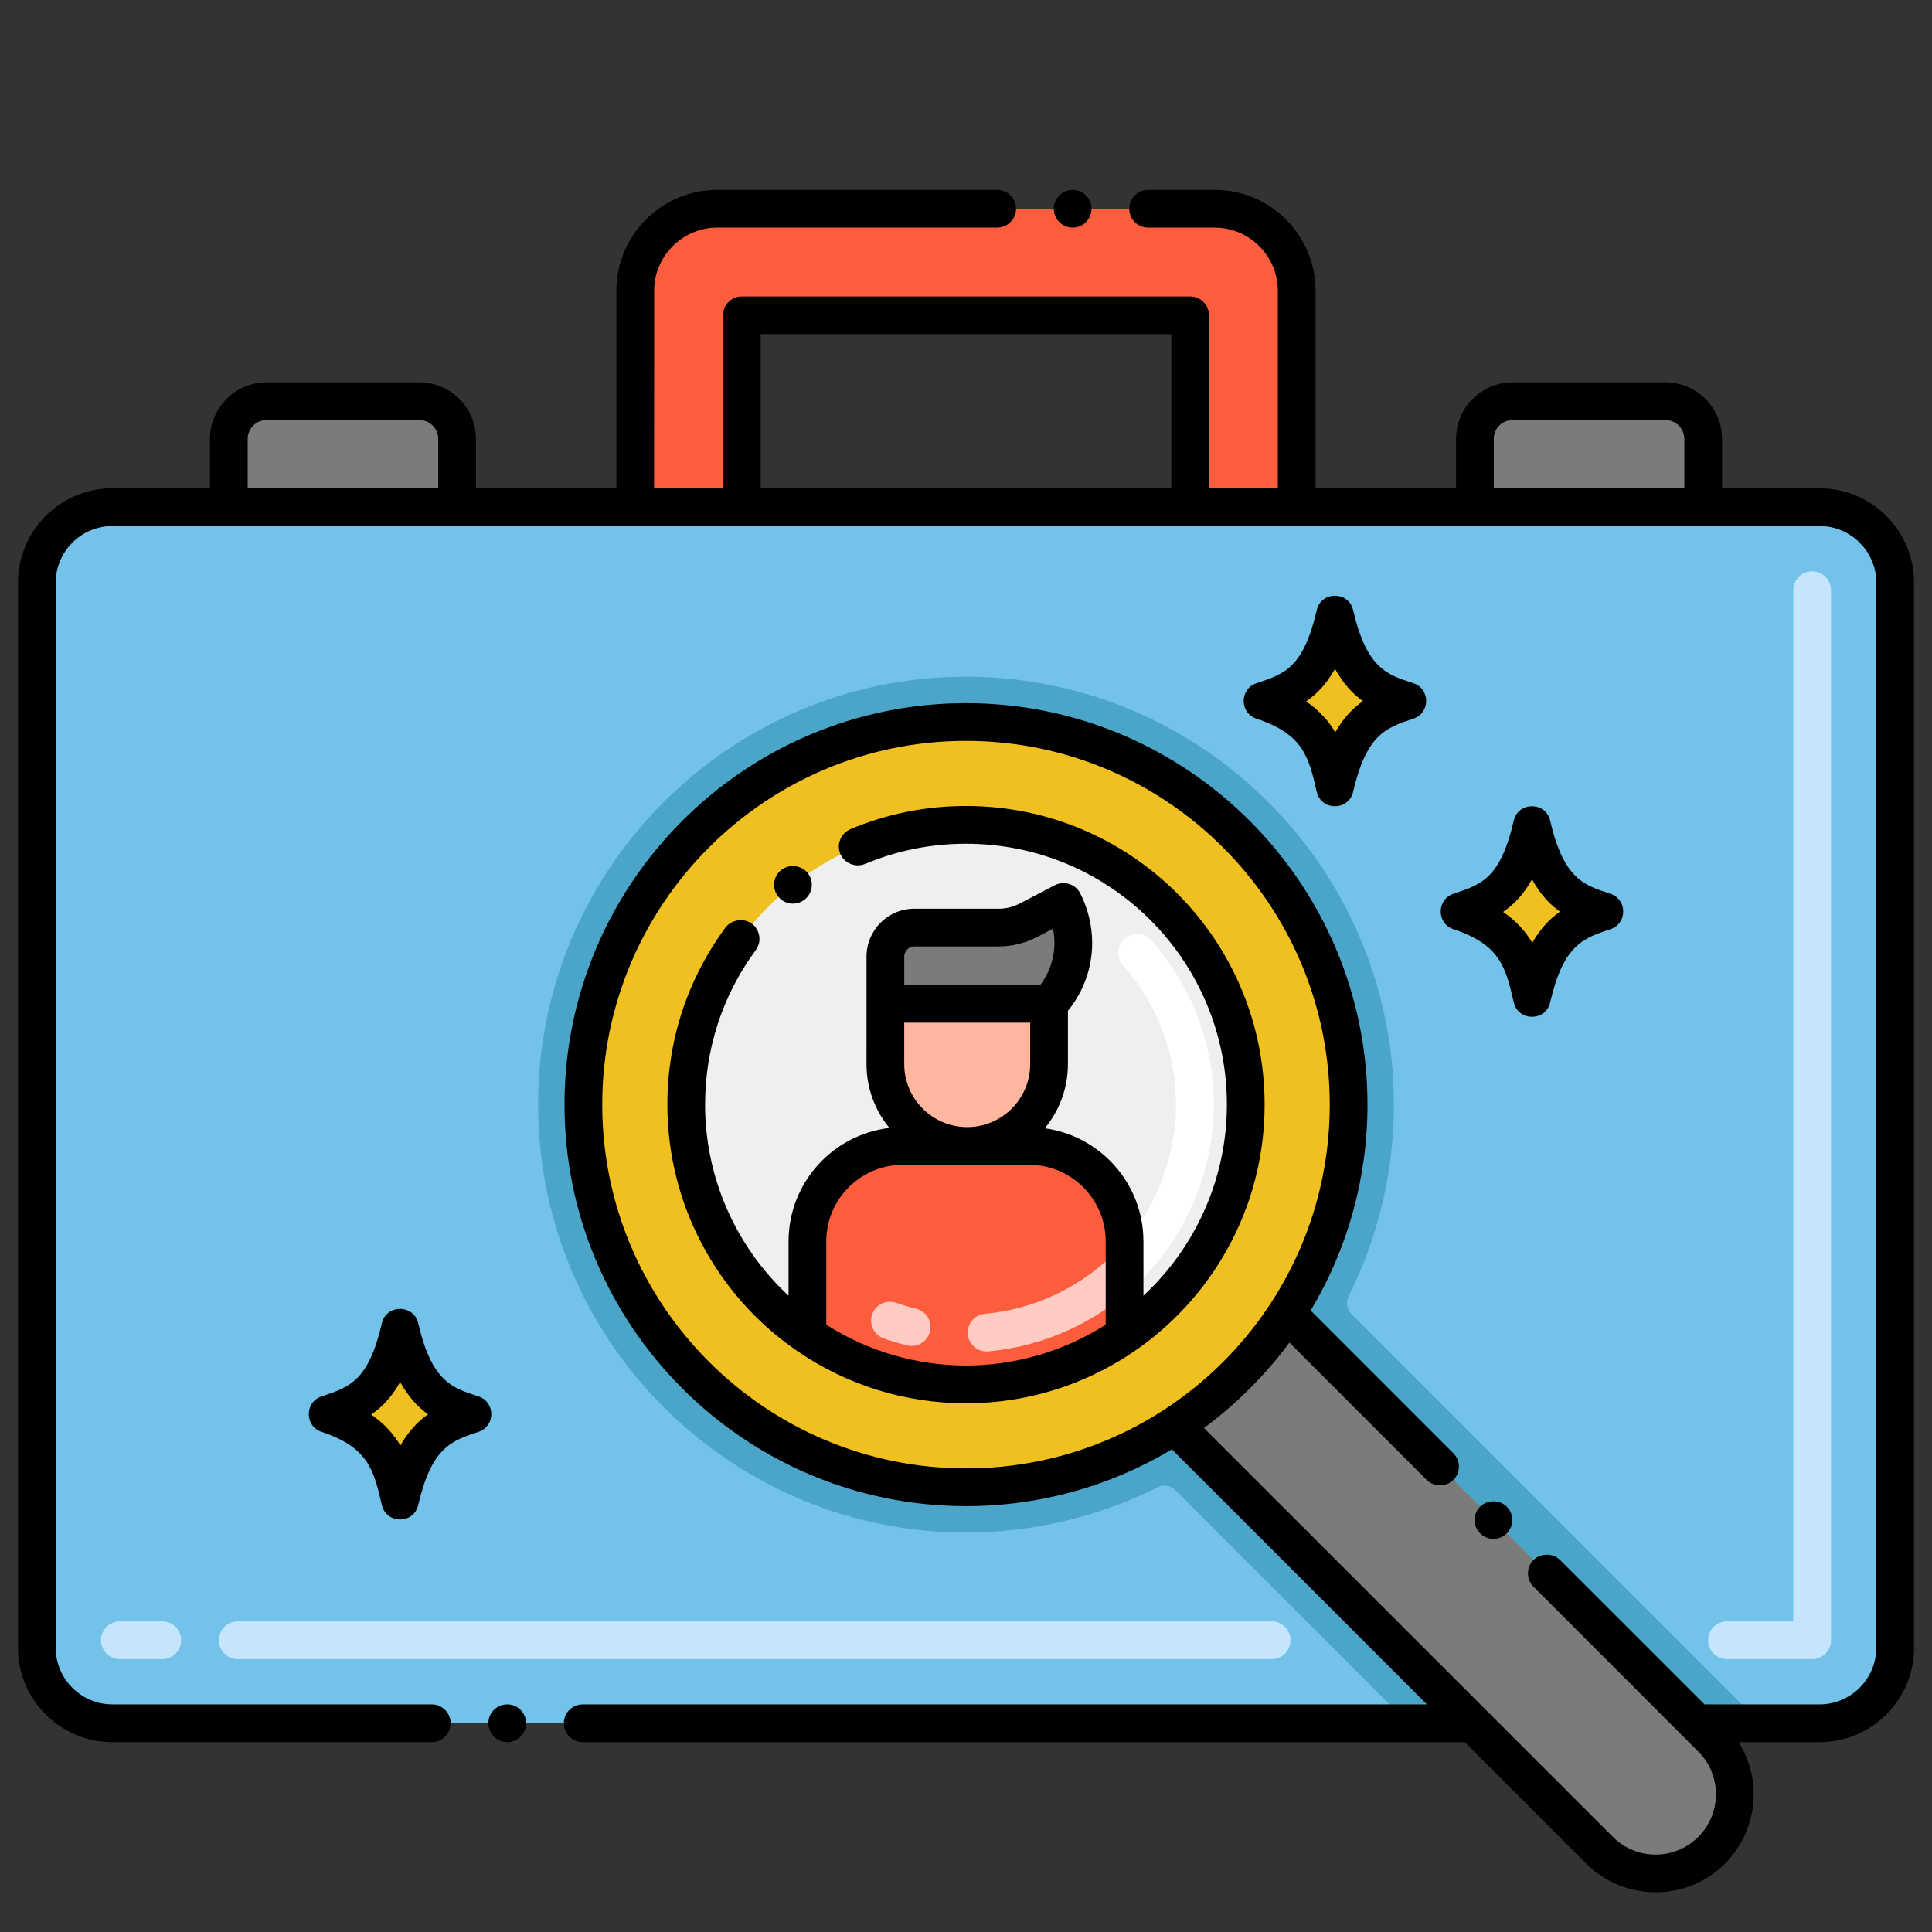 <?xml version="1.0" encoding="utf-8"?>
<!-- Generator: Adobe Illustrator 24.0.0, SVG Export Plug-In . SVG Version: 6.00 Build 0)  -->
<svg version="1.1" xmlns="http://www.w3.org/2000/svg" xmlns:xlink="http://www.w3.org/1999/xlink" x="0px" y="0px"
	 viewBox="0 0 256 256" enable-background="new 0 0 256 256" xml:space="preserve">
<rect x="0" y="0" width="256" height="256" fill="#333333" stroke="none"/>
<g id="Layer_2">
</g>
<g id="Layer_1">
	<g>
	</g>
	<g>
		<path fill="#72C2E9" d="M251.12,77.2v141.14c0,5.52-4.48,10-10,10h-16.3l-54.32-54.32c-3.86,5.93-8.93,10.99-14.85,14.85
			l39.47,39.47H14.88c-5.52,0-10-4.48-10-10V77.2c0-5.52,4.48-10,10-10h226.24C246.64,67.2,251.12,71.68,251.12,77.2z"/>
		<path fill="#4BA5C8" d="M155.65,188.87l39.47,39.47h-8.48l-30.91-30.9c-0.38-0.39-0.89-0.59-1.41-0.59c-0.31,0-0.61,0.07-0.9,0.21
			c-7.82,3.93-16.61,6.01-25.42,6.01c-31.26,0-56.7-25.44-56.7-56.7s25.44-56.7,56.7-56.7s56.7,25.44,56.7,56.7
			c0,8.8-2.08,17.59-6.01,25.42c-0.38,0.77-0.23,1.7,0.38,2.31l51.97,51.98c0.7,0.7,1.34,1.46,1.89,2.26h-8.11l-54.32-54.32
			C166.64,179.95,161.57,185.01,155.65,188.87z"/>
		<path fill="#F0C020" d="M178.7,146.37c0,10.2-3.02,19.7-8.2,27.65c-3.86,5.93-8.93,10.99-14.85,14.85
			c-7.95,5.19-17.45,8.2-27.65,8.2c-28,0-50.7-22.7-50.7-50.7s22.7-50.7,50.7-50.7S178.7,118.37,178.7,146.37z"/>
		<path fill="#FC5D3D" d="M171.825,38.524V67.2h-14.123V41.783H98.298V67.2H84.176V38.524c0-6,4.864-10.864,10.864-10.864h65.921
			C166.961,27.66,171.825,32.524,171.825,38.524z"/>
		<path fill="#7D7B79" d="M55.57,53.16H35.32c-2.761,0-5,2.239-5,5v9.04h30.25v-9.04C60.57,55.399,58.331,53.16,55.57,53.16z"/>
		<path fill="#7D7B79" d="M220.68,53.16h-20.25c-2.761,0-5,2.239-5,5v9.04h30.25v-9.04C225.68,55.399,223.441,53.16,220.68,53.16z"
			/>
		<path fill="#F0C020" d="M62.63,187.381c-3.683-1.217-7.487-2.281-9.623-11.48c-1.967,8.473-5.118,9.992-9.623,11.48
			c7.347,2.428,8.455,6.447,9.623,11.48C55.021,190.185,58.35,188.795,62.63,187.381z"/>
		<path fill="#F0C020" d="M186.51,92.881c-3.683-1.217-7.487-2.281-9.623-11.48c-1.967,8.473-5.118,9.992-9.623,11.48
			c7.347,2.428,8.455,6.447,9.623,11.48C178.9,95.685,182.23,94.295,186.51,92.881z"/>
		<path fill="#F0C020" d="M212.615,120.78c-3.683-1.217-7.487-2.281-9.623-11.481c-1.967,8.473-5.118,9.992-9.623,11.481
			c7.347,2.428,8.455,6.447,9.623,11.48C205.005,123.584,208.335,122.194,212.615,120.78z"/>
		<path fill="#7D7B79" d="M226.8,245.17c-4.1,4.1-10.75,4.1-14.85,0l-56.3-56.3c5.92-3.86,10.99-8.92,14.85-14.85l54.32,54.32
			l1.98,1.98C230.9,234.42,230.9,241.07,226.8,245.17z"/>
		<path fill="#EFEFEF" d="M165.071,146.37c0,12.655-6.353,23.852-16.058,30.533c-5.973,4.12-13.211,6.538-21.012,6.538
			s-15.039-2.41-21.012-6.53c-9.697-6.681-16.058-17.861-16.058-30.541c0-20.473,16.598-37.071,37.071-37.071
			S165.071,125.897,165.071,146.37z"/>
		<path fill="#7C7B7A" d="M139.012,133.014h-21.695l0.005-6.278c0.002-2.112,1.714-3.823,3.826-3.823h11.195
			c1.358,0,2.695-0.328,3.899-0.957l4.676-2.441C143.282,124.236,142.295,129.516,139.012,133.014z"/>
		<path fill="#FFB69F" d="M128.162,151.846L128.162,151.846c-5.99,0-10.845-4.856-10.845-10.845v-7.988h21.69v7.988
			C139.007,146.991,134.152,151.846,128.162,151.846z"/>
		<path fill="#FC5D3D" d="M149.012,164.484v12.419c-5.973,4.12-13.211,6.538-21.012,6.538s-15.039-2.41-21.012-6.53v-12.427
			c0-6.976,5.662-12.638,12.638-12.638h16.749C143.351,151.846,149.012,157.508,149.012,164.484z"/>
		<path d="M50.598,199.421c-1.067-4.599-1.771-7.637-7.989-9.691c-2.259-0.746-2.254-3.952,0-4.697
			c3.743-1.237,6.216-2.054,7.989-9.692c0.589-2.538,4.228-2.545,4.818,0c1.813,7.811,4.522,8.549,7.989,9.691
			c2.259,0.746,2.254,3.952,0,4.697c-3.609,1.192-6.218,2.054-7.989,9.691C54.825,201.971,51.191,201.971,50.598,199.421z
			 M49.185,187.438c1.78,1.222,2.996,2.618,3.872,4.094c1.061-1.875,2.29-3.166,3.659-4.128c-1.312-0.939-2.583-2.269-3.699-4.279
			C51.913,185.109,50.625,186.45,49.185,187.438z"/>
		<path d="M174.478,104.921c-1.067-4.599-1.771-7.637-7.989-9.691c-2.259-0.746-2.254-3.952,0-4.697
			c3.743-1.237,6.216-2.054,7.989-9.692c0.589-2.538,4.228-2.545,4.818,0c1.813,7.811,4.522,8.549,7.989,9.691
			c2.259,0.746,2.254,3.952,0,4.697c-3.609,1.192-6.218,2.054-7.989,9.691C178.705,107.471,175.07,107.471,174.478,104.921z
			 M173.064,92.938c1.78,1.222,2.996,2.618,3.872,4.094c1.061-1.875,2.29-3.166,3.659-4.128c-1.312-0.939-2.583-2.269-3.699-4.279
			C175.793,90.609,174.504,91.95,173.064,92.938z"/>
		<path d="M200.583,132.819c-1.067-4.599-1.771-7.637-7.989-9.691c-2.259-0.746-2.254-3.952,0-4.697
			c3.743-1.237,6.216-2.054,7.989-9.692c0.589-2.538,4.228-2.545,4.818,0c1.813,7.811,4.522,8.549,7.989,9.691
			c2.259,0.746,2.254,3.952,0,4.697c-3.609,1.192-6.218,2.054-7.989,9.691C204.81,135.369,201.176,135.37,200.583,132.819z
			 M199.169,120.836c1.78,1.222,2.996,2.618,3.872,4.094c1.061-1.875,2.29-3.166,3.659-4.128c-1.313-0.939-2.583-2.269-3.699-4.279
			C201.898,118.508,200.61,119.848,199.169,120.836z"/>
		<g>
			<g>
				<g>
					<g>
						<path fill="#C5E5FE" d="M168.5,219.84h-137c-1.381,0-2.5-1.119-2.5-2.5s1.119-2.5,2.5-2.5h137c1.381,0,2.5,1.119,2.5,2.5
							S169.881,219.84,168.5,219.84z M21.5,219.84h-5.62c-1.381,0-2.5-1.119-2.5-2.5s1.119-2.5,2.5-2.5h5.62
							c1.381,0,2.5,1.119,2.5,2.5S22.881,219.84,21.5,219.84z"/>
					</g>
					<g>
						<path fill="#C5E5FE" d="M240.12,219.84h-11.287c-1.381,0-2.5-1.119-2.5-2.5s1.119-2.5,2.5-2.5h8.787V78.2
							c0-1.381,1.119-2.5,2.5-2.5s2.5,1.119,2.5,2.5v139.14C242.62,218.721,241.501,219.84,240.12,219.84z"/>
					</g>
				</g>
			</g>
			<g>
				<g>
					<path fill="#FFFFFF" d="M147.207,169.959c-0.955-0.998-0.921-2.58,0.077-3.535c5.43-5.199,8.544-12.523,8.544-20.096
						c0-6.775-2.489-13.312-7.009-18.405c-0.916-1.033-0.822-2.613,0.211-3.529s2.613-0.821,3.529,0.211
						c5.332,6.009,8.269,13.724,8.269,21.723c0,8.93-3.677,17.571-10.087,23.708C149.746,170.989,148.164,170.958,147.207,169.959z"
						/>
				</g>
				<g>
					<path fill="#FFCBC3" d="M128.236,176.806c-0.125-1.375,0.888-2.591,2.263-2.716c6.289-0.571,12.248-3.292,16.778-7.659
						c0.993-0.958,2.577-0.93,3.535,0.064c0.958,0.994,0.93,2.577-0.064,3.535c-5.347,5.155-12.378,8.365-19.796,9.039
						C129.563,179.192,128.36,178.171,128.236,176.806z M120.206,178.271c-1.047-0.255-2.095-0.566-3.114-0.925
						c-1.302-0.459-1.986-1.887-1.527-3.189c0.458-1.303,1.888-1.985,3.189-1.527c0.862,0.304,1.749,0.567,2.635,0.784
						c1.341,0.327,2.164,1.679,1.837,3.021C122.897,177.785,121.534,178.597,120.206,178.271z"/>
				</g>
			</g>
		</g>
		<path d="M14.88,230.84h42.33c1.38,0,2.5-1.12,2.5-2.5s-1.12-2.5-2.5-2.5H14.88c-4.13-0.01-7.49-3.37-7.5-7.5V77.2
			c0.01-4.13,3.37-7.49,7.5-7.5c23.731,0,196.772,0,226.24,0c4.13,0.01,7.489,3.37,7.5,7.5v141.14c-0.011,4.13-3.37,7.49-7.5,7.5
			h-15.262l-19.138-19.13c-0.939-0.94-2.59-0.94-3.53,0c-0.964,0.964-0.98,2.549,0,3.53l21.841,21.85
			c3.108,3.088,3.137,8.172,0,11.31c-3.124,3.121-8.186,3.124-11.311,0l-54.189-54.18c4.323-3.186,8.239-7.134,11.319-11.32
			l18.2,18.2c0.94,0.95,2.59,0.95,3.53,0c0.979-0.97,0.979-2.56,0-3.53l-18.907-18.915c4.93-8.238,7.527-17.627,7.527-27.284
			c0-29.334-23.865-53.2-53.2-53.2c-29.334,0-53.2,23.866-53.2,53.2s23.866,53.2,53.2,53.2c9.673,0,19.063-2.597,27.285-7.525
			l33.795,33.795H77.21c-1.38,0-2.5,1.12-2.5,2.5s1.12,2.5,2.5,2.5h0.01h116.86l16.1,16.1c4.956,4.955,13.192,5.176,18.39,0
			c4.393-4.411,4.964-11.095,1.812-16.1h10.739c6.89,0,12.5-5.61,12.5-12.5V77.2c0-6.89-5.61-12.5-12.5-12.5h-12.94v-6.54
			c0-4.14-3.37-7.5-7.5-7.5h-20.25c-4.13,0-7.5,3.36-7.5,7.5v6.54h-18.61V38.52c0-7.36-5.989-13.36-13.359-13.36h-8.83
			c-1.38,0-2.5,1.12-2.5,2.5c0,1.38,1.12,2.5,2.5,2.5h8.83c4.6,0.01,8.35,3.76,8.359,8.36V64.7H160.2V41.78
			c0-1.327-1.075-2.5-2.5-2.5H98.3c-1.318,0-2.5,1.072-2.5,2.5V64.7h-9.13l0.01-26.18c0-4.6,3.76-8.35,8.36-8.36h37.09
			c1.38,0,2.5-1.12,2.5-2.5c0-1.38-1.12-2.5-2.5-2.5H95.04c-7.37,0-13.36,6-13.37,13.36V64.7h-18.6v-6.54c0-4.13-3.37-7.5-7.5-7.5
			H35.32c-4.13,0-7.5,3.37-7.5,7.5v6.54H14.88c-6.89,0-12.5,5.61-12.5,12.5v141.14C2.38,225.23,7.99,230.84,14.88,230.84z
			 M79.8,146.37c0-26.578,21.623-48.2,48.2-48.2c26.578,0,48.2,21.623,48.2,48.2c0,26.579-21.549,48.2-48.2,48.2
			C101.422,194.57,79.8,172.948,79.8,146.37z M197.93,58.16c0-1.38,1.12-2.5,2.5-2.5h20.25c1.38,0,2.5,1.12,2.5,2.5v6.54h-25.25
			V58.16z M100.8,44.28h54.4V64.7h-54.4V44.28z M32.82,58.16c0-1.38,1.12-2.5,2.5-2.5h20.25c1.38,0,2.5,1.12,2.5,2.5v6.54H32.82
			V58.16z"/>
		<circle cx="67.21" cy="228.34" r="2.5"/>
		<circle cx="142.13" cy="27.66" r="2.5"/>
		<path d="M199.649,203.17c0.971-0.951,1.003-2.528,0-3.53c-0.939-0.95-2.59-0.94-3.529,0c-0.98,0.97-0.98,2.56,0,3.53
			C197.076,204.146,198.673,204.167,199.649,203.17z"/>
		<path d="M167.569,146.37c0-21.867-17.697-39.57-39.569-39.57c-5.31,0-10.46,1.03-15.31,3.07c-1.28,0.54-1.88,2.01-1.34,3.28
			c0.52,1.23,2.02,1.86,3.26,1.33c0.01,0,0.01,0,0.01,0c4.24-1.78,8.74-2.68,13.38-2.68c19.09,0,34.569,15.47,34.569,34.57
			c0,9.679-4.069,18.819-11.057,25.312v-7.197c0-7.645-5.703-13.969-13.074-14.981c1.915-2.31,3.068-5.274,3.068-8.502v-7.064
			c2.071-2.55,3.213-5.7,3.213-8.997c0-2.24-0.54-4.5-1.57-6.55c-0.654-1.286-2.215-1.718-3.39-1.09l-4.68,2.44
			c-0.84,0.44-1.79,0.67-2.74,0.67h-11.19c-3.49,0-6.32,2.84-6.33,6.32c0,3.567-0.003,7.256-0.003,14.271
			c0,3.208,1.139,6.154,3.032,8.458c-7.512,0.883-13.361,7.279-13.361,15.025v7.202c-6.991-6.495-11.058-15.64-11.058-25.317
			c0-7.43,2.32-14.52,6.72-20.48c0.81-1.11,0.58-2.68-0.53-3.5c-1.08-0.79-2.71-0.54-3.5,0.53c-5.03,6.83-7.69,14.94-7.69,23.45
			c0,13.018,6.408,25.206,17.135,32.596c0.001,0.001,0.002,0.002,0.004,0.003c6.612,4.561,14.369,6.972,22.432,6.972
			C149.83,185.941,167.569,168.201,167.569,146.37z M119.817,141.001v-5.489h16.69v5.489c0,4.601-3.743,8.345-8.345,8.345
			S119.817,145.603,119.817,141.001z M119.82,126.74c0-0.73,0.6-1.33,1.33-1.33h11.19c1.75,0,3.5-0.43,5.06-1.24l2.131-1.11
			c0.119,0.62,0.189,1.25,0.189,1.88c0,1.99-0.66,3.97-1.87,5.57h-18.03V126.74z M119.625,154.346h16.75
			c5.59,0,10.138,4.548,10.138,10.138v11.046c-5.731,3.647-12.21,5.41-18.513,5.41c-6.382,0-12.834-1.789-18.512-5.405v-11.051
			C109.488,158.894,114.036,154.346,119.625,154.346z"/>
		<path d="M106.62,119.2c1.048-0.825,1.292-2.397,0.41-3.51c-0.82-1.05-2.45-1.24-3.51-0.41c-1.08,0.85-1.27,2.43-0.41,3.51
			C103.929,119.835,105.481,120.086,106.62,119.2z"/>
	</g>
</g>
</svg>
